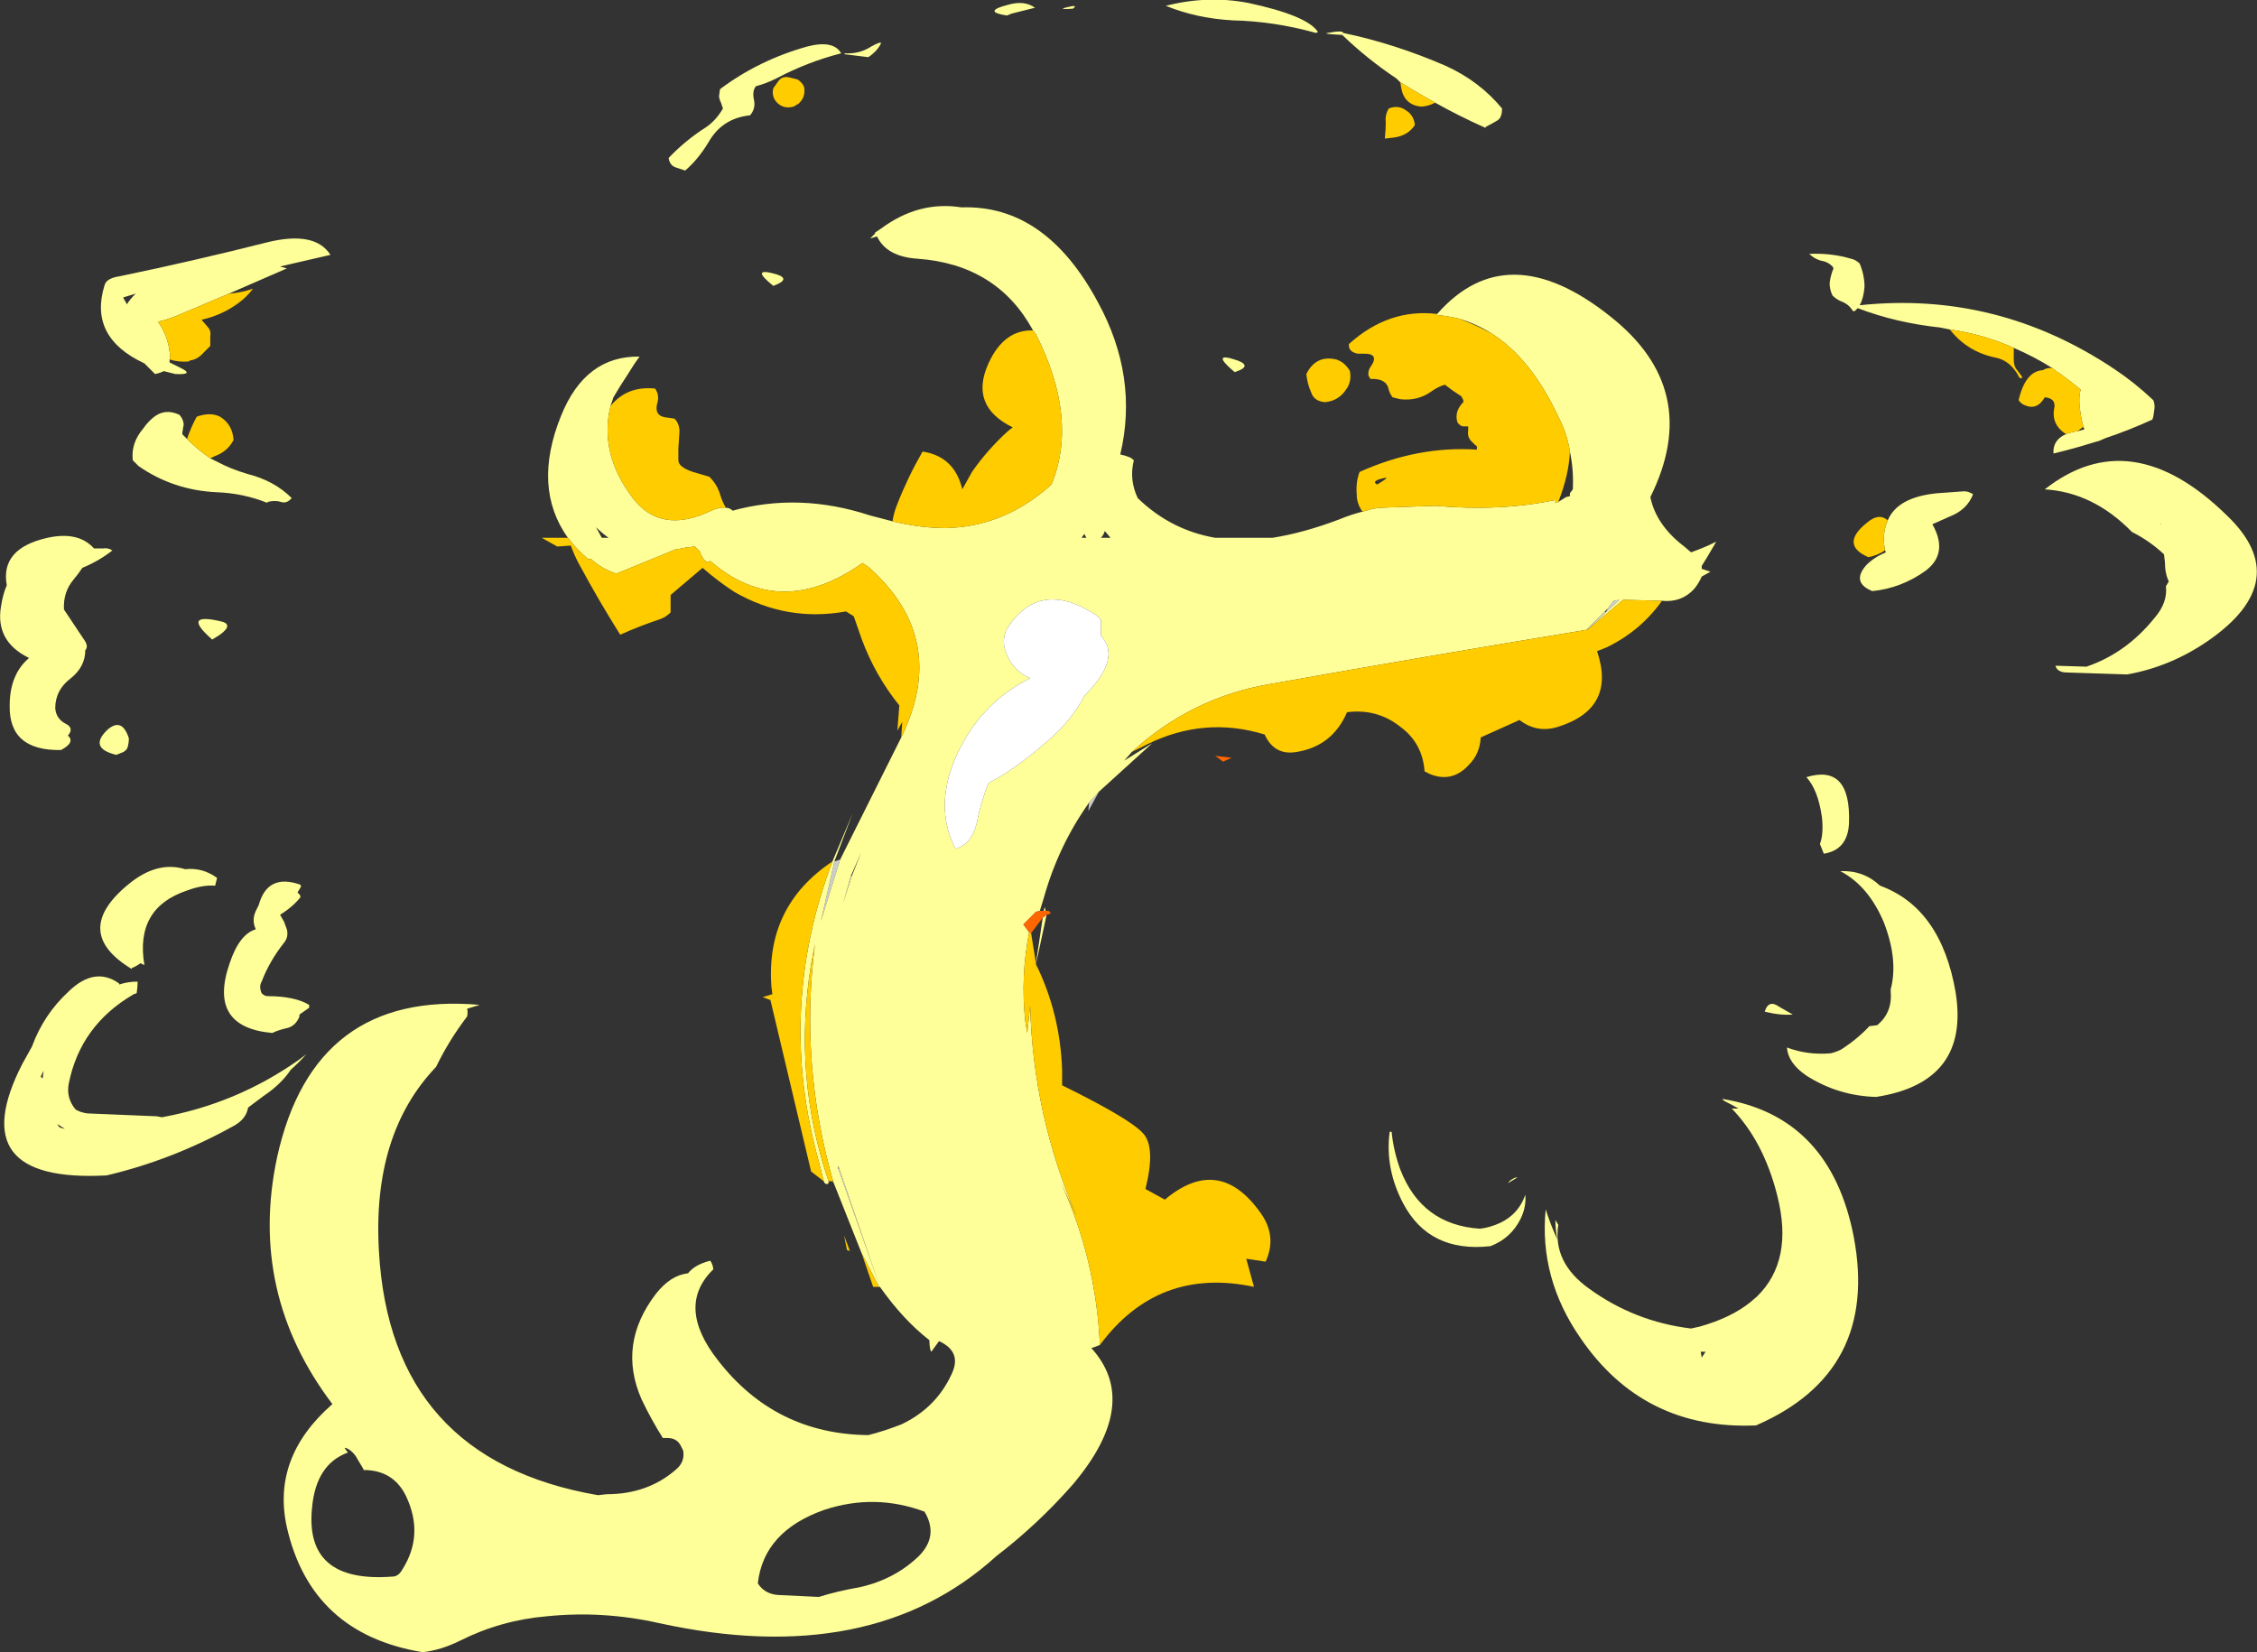<?xml version="1.0" encoding="UTF-8" standalone="no"?>
<svg xmlns:ffdec="https://www.free-decompiler.com/flash" xmlns:xlink="http://www.w3.org/1999/xlink" ffdec:objectType="shape" height="85.25px" width="116.45px" xmlns="http://www.w3.org/2000/svg">
  <rect width="100%" height="100%" fill="#333333" stroke="none"/>
  <g transform="matrix(1.0, 0.0, 0.0, 1.0, 56.45, 27.95)">
    <path d="M-13.1 16.4 L-14.1 19.6 -13.4 16.5 -13.1 16.4 M-11.05 38.45 L-13.2 32.35 -13.15 32.35 -11.05 38.45 M-0.25 13.45 L0.25 12.9 -0.3 13.9 -0.25 13.45 M25.4 4.55 L26.35 3.6 26.4 3.65 26.5 3.45 26.8 3.05 27.1 3.0 26.4 3.65 25.45 4.55 25.4 4.55 M-12.55 17.25 L-12.5 17.25 -12.95 18.65 -12.55 17.25" fill="#cccccc" fill-rule="evenodd" stroke="none"/>
    <path d="M7.25 -8.75 Q5.95 -9.85 7.4 -9.35 8.2 -9.05 7.25 -8.75 M-3.15 -10.9 Q-5.0 -14.3 -9.1 -14.6 -10.7 -14.7 -11.2 -15.75 L-11.55 -15.65 -11.3 -15.9 -11.3 -15.95 -11.0 -16.15 Q-9.05 -17.6 -6.85 -17.25 -2.5 -17.4 0.2 -12.35 2.3 -8.5 1.35 -4.5 1.6 -4.45 1.85 -4.35 1.95 -4.3 2.05 -4.2 1.8 -3.2 2.25 -2.25 3.95 -0.6 6.25 -0.2 L9.2 -0.2 Q10.8 -0.45 12.65 -1.15 13.25 -1.4 13.85 -1.55 L14.4 -1.7 14.75 -1.75 17.6 -1.85 Q20.95 -1.55 23.8 -2.15 L23.8 -2.0 23.95 -2.05 24.35 -2.3 24.55 -2.35 24.55 -2.5 24.7 -2.7 Q24.75 -3.7 24.55 -4.65 24.4 -5.6 23.95 -6.45 22.55 -9.45 20.5 -10.75 19.7 -11.25 18.85 -11.5 18.25 -11.65 17.65 -11.7 L17.7 -11.75 Q21.3 -15.85 26.6 -11.65 31.45 -7.85 28.7 -2.3 29.0 -0.85 30.45 0.25 L30.8 0.55 Q31.5 0.3 32.1 0.0 L31.6 0.85 31.35 1.25 31.35 1.4 31.8 1.55 31.35 1.8 Q31.2 2.15 30.95 2.45 30.3 3.15 29.3 3.05 L27.3 3.0 25.45 4.55 26.4 3.65 27.1 3.0 26.8 3.05 26.5 3.45 26.35 3.6 25.4 4.55 Q17.2 5.9 9.05 7.35 5.0 8.05 1.95 10.85 L1.55 11.3 3.0 10.4 0.25 12.9 -0.25 13.45 Q-1.85 15.7 -2.6 18.4 L-2.8 19.05 -3.0 19.1 -3.65 19.75 -3.35 20.15 Q-3.8 22.45 -3.55 24.75 L-3.45 25.35 -3.3 23.95 Q-3.15 29.6 -0.9 34.8 L-1.7 33.1 Q0.1 37.05 0.3 41.45 L-0.1 41.6 -0.15 41.6 Q2.45 44.45 -1.1 48.65 -2.9 50.7 -5.05 52.35 -11.5 58.2 -22.45 55.8 -25.35 55.15 -28.25 55.45 -30.6 55.65 -32.7 56.7 -33.7 57.2 -34.65 57.3 -40.4 56.35 -41.65 50.85 -42.45 47.25 -39.3 44.5 -43.65 38.75 -42.15 31.75 -40.25 23.15 -31.7 23.9 L-32.35 24.1 Q-32.3 24.25 -32.35 24.5 -33.3 25.75 -33.95 27.1 -37.25 30.55 -36.9 36.6 -36.3 47.35 -25.6 49.2 L-25.15 49.15 Q-23.05 49.15 -21.6 47.9 -21.1 47.5 -21.2 46.9 L-21.3 46.7 Q-21.5 46.25 -22.0 46.25 L-22.25 46.25 Q-22.85 45.3 -23.35 44.25 -24.6 41.4 -22.6 38.8 -21.85 37.85 -20.95 37.75 -20.6 37.3 -19.8 37.1 -19.65 37.35 -19.65 37.55 -21.6 39.45 -19.4 42.25 -16.45 46.05 -11.65 46.1 -10.85 45.9 -9.95 45.55 -8.15 44.7 -7.35 42.95 -6.8 41.8 -8.0 41.25 L-8.4 41.8 -8.45 41.7 Q-8.5 41.45 -8.5 41.2 -9.85 40.15 -11.05 38.45 L-11.1 38.45 -12.0 36.7 -13.45 33.05 Q-15.2 27.0 -14.4 20.75 L-14.6 21.8 Q-15.55 27.55 -13.7 33.0 L-13.7 33.1 Q-13.75 33.15 -13.8 33.15 L-13.9 33.1 -13.95 33.0 -14.2 32.0 Q-16.4 24.15 -13.5 16.5 L-12.45 14.0 -13.4 16.5 -14.1 19.6 -13.1 16.4 -9.95 10.1 Q-7.45 5.0 -11.65 1.3 L-11.95 1.1 Q-16.2 4.1 -19.8 1.0 L-20.0 1.05 -20.2 0.85 -20.2 0.8 Q-20.25 0.75 -20.3 0.65 L-20.3 0.55 -20.6 0.25 -21.05 0.3 -21.3 0.35 -21.6 0.4 -24.65 1.65 Q-25.4 1.4 -25.95 0.9 L-26.1 0.9 Q-26.7 0.4 -27.15 -0.2 -29.0 -2.8 -27.5 -6.5 -26.25 -9.6 -23.45 -9.55 -23.75 -9.15 -24.05 -8.65 -24.45 -8.05 -24.8 -7.45 L-24.95 -7.0 Q-25.55 -4.55 -23.8 -2.25 -22.35 -0.35 -19.75 -1.6 -19.3 -1.8 -19.0 -1.75 -18.8 -1.75 -18.65 -1.6 -15.2 -2.55 -11.55 -1.35 L-10.4 -1.05 Q-8.95 -0.7 -7.6 -0.7 L-6.9 -0.75 Q-4.3 -1.05 -2.2 -2.95 -0.8 -6.35 -3.0 -10.7 L-3.15 -10.9 M-13.2 32.35 L-11.05 38.45 -13.15 32.35 -13.2 32.2 -13.2 32.35 M0.85 -0.2 L0.55 -0.55 Q0.5 -0.35 0.35 -0.2 L0.85 -0.2 M55.0 -0.95 L55.05 -0.9 Q55.05 -0.95 55.0 -0.95 M53.55 -0.5 Q51.55 -2.55 49.05 -2.7 53.5 -6.2 58.45 -1.35 61.95 2.0 57.5 5.1 55.55 6.45 53.3 6.85 L50.2 6.75 Q49.7 6.75 49.6 6.4 L51.2 6.45 Q53.25 5.75 54.7 3.95 55.4 3.15 55.3 2.3 L55.45 2.05 Q55.25 1.65 55.25 1.05 L55.2 0.65 Q54.45 -0.05 53.55 -0.5 M34.6 24.25 Q34.8 23.6 35.35 24.0 35.7 24.2 36.05 24.4 35.4 24.45 34.6 24.25 M38.95 14.5 Q38.9 15.9 37.65 16.1 L37.45 15.6 Q37.65 15.05 37.55 14.2 37.35 12.8 36.75 12.15 39.05 11.45 38.95 14.5 M35.75 26.1 Q36.8 26.5 38.0 26.4 38.25 26.35 38.55 26.2 39.4 25.65 40.0 25.0 L40.4 24.95 Q41.2 24.3 41.1 23.2 L41.1 23.1 Q41.5 21.6 40.75 19.65 39.95 17.75 38.5 17.0 39.7 16.95 40.55 17.75 43.7 18.9 44.45 23.25 45.2 27.9 40.35 28.65 38.4 28.6 36.75 27.55 35.8 26.9 35.75 26.1 M0.35 4.0 L0.05 3.75 Q-2.85 1.9 -4.5 4.5 -4.75 5.05 -4.6 5.55 -4.3 6.6 -3.3 7.05 -5.45 8.1 -6.7 10.25 -8.45 13.35 -7.15 15.85 -6.3 15.6 -6.05 14.5 -5.85 13.45 -5.45 12.45 -4.05 11.75 -2.3 10.2 -1.15 9.2 -0.5 7.95 1.45 6.0 0.35 4.85 L0.35 4.0 M21.65 32.85 Q21.75 32.8 21.85 32.8 L21.35 33.1 Q21.45 32.95 21.65 32.85 M22.0 34.95 Q21.5 35.95 20.45 36.35 17.3 36.7 15.95 34.15 15.0 32.35 15.25 30.45 L15.35 30.45 Q15.45 31.45 15.8 32.4 16.9 35.25 19.9 35.45 20.4 35.4 20.95 35.15 21.9 34.7 22.25 33.7 22.3 34.35 22.0 34.95 M32.9 29.25 L33.25 29.25 Q32.9 29.05 32.5 28.85 L32.4 28.75 Q38.0 29.65 39.2 35.9 40.5 42.85 34.15 45.6 28.35 45.85 25.1 41.1 22.95 38.0 23.3 34.45 23.55 35.25 23.9 36.0 23.8 35.5 23.8 35.0 L23.95 35.25 Q23.65 37.2 25.55 38.55 27.9 40.25 30.8 40.6 L31.25 40.5 Q32.85 40.05 33.85 39.25 L34.2 38.95 Q36.1 37.1 35.25 33.75 34.55 30.95 32.9 29.25 M31.35 42.1 L31.55 41.8 31.3 41.8 31.35 42.1 M-25.4 -0.2 L-25.05 -0.2 Q-25.4 -0.45 -25.7 -0.75 L-25.4 -0.2 M-16.55 -13.2 Q-17.8 -14.2 -16.4 -13.8 -15.6 -13.55 -16.55 -13.2 M-0.4 -0.2 L-0.5 -0.4 -0.65 -0.2 -0.4 -0.2 M-12.5 17.25 L-12.0 16.0 -12.55 17.25 -12.95 18.65 -12.5 17.25 M-2.6 19.05 L-2.55 18.85 -2.5 19.05 -2.6 19.05 M-2.45 19.25 L-3.0 21.8 -3.05 22.2 -3.0 21.75 -2.65 19.4 -2.45 19.25 M-45.1 4.8 L-45.5 5.05 Q-47.1 3.65 -45.1 4.1 -44.35 4.25 -45.1 4.8 M-40.95 18.35 Q-41.35 18.85 -42.0 19.25 L-41.8 19.6 -41.65 20.0 Q-41.55 20.4 -41.8 20.7 -42.55 21.65 -42.95 22.7 -43.1 22.95 -42.95 23.3 -42.8 23.45 -42.65 23.45 -41.25 23.45 -40.5 23.9 -40.5 24.0 -40.5 24.05 L-41.0 24.4 -41.0 24.5 Q-41.2 25.0 -41.65 25.1 -42.1 25.2 -42.4 25.35 -45.75 25.05 -44.6 21.75 -44.1 20.25 -43.25 20.0 -43.5 19.5 -43.2 18.95 L-43.1 18.75 Q-42.65 17.1 -40.95 17.7 -40.9 17.8 -40.95 17.85 L-41.1 18.1 -41.0 18.2 Q-40.95 18.25 -40.95 18.35 M-45.35 17.75 Q-46.0 17.7 -46.8 18.0 -49.5 18.9 -49.0 21.85 L-49.2 21.75 Q-49.4 21.9 -49.65 22.0 L-49.65 22.05 Q-52.8 20.15 -49.85 17.7 -48.35 16.45 -46.9 16.9 -46.0 16.8 -45.25 17.35 L-45.35 17.75 M-41.45 27.25 Q-41.95 28.0 -42.85 28.6 L-43.65 29.2 Q-43.75 29.8 -44.4 30.15 -47.55 31.9 -50.95 32.7 -58.45 33.1 -55.3 26.95 L-54.8 26.05 Q-54.2 24.4 -52.9 23.2 -51.55 21.9 -50.3 22.8 L-50.3 22.85 Q-49.85 22.7 -49.35 22.7 -49.35 23.0 -49.4 23.3 L-49.55 23.35 Q-52.3 24.95 -52.9 27.95 -53.05 28.7 -52.55 29.3 -52.3 29.45 -51.95 29.5 L-48.35 29.65 -48.1 29.7 Q-44.25 29.0 -41.05 26.75 L-40.65 26.45 Q-41.0 26.85 -41.45 27.25 M-38.0 47.35 Q-38.1 47.15 -38.25 47.0 -38.45 46.8 -38.65 46.75 L-38.65 46.8 -38.5 47.0 Q-40.15 47.6 -40.35 49.85 -40.75 53.75 -36.2 53.4 -35.9 53.4 -35.7 53.05 -34.55 51.25 -35.5 49.25 -36.15 47.9 -37.7 47.9 L-37.7 47.85 -38.0 47.35 M-13.9 49.95 Q-17.05 51.05 -17.35 53.75 -17.0 54.3 -16.3 54.35 L-14.2 54.45 Q-13.25 54.15 -12.1 53.95 -10.3 53.55 -9.05 52.35 -8.0 51.3 -8.75 50.05 -11.3 49.1 -13.9 49.95 M-50.65 0.45 Q-51.35 1.0 -52.2 1.35 -52.4 1.65 -52.65 1.95 -53.2 2.6 -53.15 3.5 L-52.15 5.0 Q-51.85 5.4 -52.05 5.6 -52.05 6.45 -52.8 7.05 -53.6 7.65 -53.6 8.6 -53.55 9.15 -53.05 9.4 -52.65 9.6 -52.9 9.95 L-52.95 10.0 Q-52.55 10.35 -53.3 10.75 -56.0 10.8 -55.95 8.45 -55.95 6.85 -54.95 6.0 -56.7 5.15 -56.4 3.35 -56.3 2.7 -56.1 2.25 -56.45 0.35 -54.0 -0.2 -52.4 -0.55 -51.6 0.35 L-51.15 0.35 Q-50.9 0.3 -50.65 0.45 M-49.8 10.15 Q-49.8 10.35 -49.85 10.55 -49.9 10.8 -50.2 10.9 L-50.45 11.0 Q-51.9 10.65 -50.9 9.7 -50.15 9.05 -49.8 10.15 M-54.35 27.6 L-54.25 27.7 -54.2 27.3 -54.35 27.6 M-53.5 30.05 L-53.4 30.2 -53.3 30.25 -53.1 30.3 -53.5 30.05" fill="#ffff99" fill-rule="evenodd" stroke="none"/>
    <path d="M10.95 -8.65 Q11.45 -9.65 12.5 -9.4 12.95 -9.25 13.2 -8.8 13.3 -8.25 13.0 -7.85 12.6 -7.25 11.9 -7.2 11.35 -7.25 11.2 -7.7 11.0 -8.15 10.95 -8.65 M-3.15 -10.9 L-3.0 -10.7 Q-0.8 -6.35 -2.2 -2.95 -4.3 -1.05 -6.9 -0.75 L-7.6 -0.7 Q-8.95 -0.7 -10.4 -1.05 -10.35 -1.45 -10.15 -1.95 -9.6 -3.35 -8.85 -4.65 -7.2 -4.4 -6.8 -2.7 L-6.3 -3.6 Q-5.5 -4.75 -4.45 -5.7 L-4.2 -5.9 Q-6.45 -7.0 -5.45 -9.2 -4.65 -10.95 -3.15 -10.9 M-19.0 -1.75 Q-19.3 -1.8 -19.75 -1.6 -22.35 -0.35 -23.8 -2.25 -25.55 -4.55 -24.95 -7.0 -24.1 -8.05 -22.65 -7.9 -22.4 -7.55 -22.55 -7.1 -22.7 -6.45 -22.0 -6.4 L-21.65 -6.35 Q-21.35 -6.05 -21.4 -5.55 L-21.45 -4.8 -21.45 -4.2 Q-21.45 -3.85 -20.7 -3.6 L-19.85 -3.35 Q-19.45 -2.95 -19.3 -2.45 -19.2 -2.1 -19.0 -1.75 M-27.15 -0.2 Q-26.7 0.4 -26.1 0.9 L-25.95 0.9 Q-25.4 1.4 -24.65 1.65 L-21.6 0.4 -21.3 0.35 -21.05 0.3 -20.6 0.25 -20.3 0.55 -20.3 0.65 Q-20.25 0.75 -20.2 0.8 L-20.2 0.85 -20.0 1.05 -19.8 1.0 Q-16.2 4.1 -11.95 1.1 L-11.65 1.3 Q-7.45 5.0 -9.95 10.1 L-9.9 9.3 -10.15 9.75 -10.05 8.45 Q-11.3 6.9 -12.0 5.0 L-12.4 3.85 -12.8 3.6 Q-15.85 4.15 -18.55 2.6 -19.4 2.05 -20.2 1.35 L-21.85 2.75 -21.85 3.65 Q-22.1 3.9 -22.4 4.0 -23.45 4.35 -24.45 4.8 -25.55 3.05 -26.55 1.2 -26.8 0.75 -27.0 0.2 L-27.7 0.25 -28.5 -0.2 -27.15 -0.2 M-13.5 16.5 Q-16.4 24.15 -14.2 32.0 L-13.95 33.0 -14.6 32.5 -16.7 23.65 -17.1 23.5 -16.6 23.35 -16.65 22.95 Q-16.95 18.8 -13.5 16.5 M-13.7 33.0 Q-15.55 27.55 -14.6 21.8 L-14.4 20.75 Q-15.2 27.0 -13.45 33.05 L-13.5 33.0 -13.7 33.0 M-12.0 36.7 L-11.1 38.45 -11.4 38.45 -12.0 36.7 M0.3 41.45 Q0.1 37.05 -1.7 33.1 L-0.9 34.8 Q-3.15 29.6 -3.3 23.95 L-3.45 25.35 -3.55 24.75 Q-3.8 22.45 -3.35 20.15 L-3.25 20.2 -3.0 21.75 -3.05 22.2 -3.0 21.8 Q-1.75 24.35 -1.65 27.25 L-1.65 28.05 Q1.8 29.75 2.5 30.5 3.2 31.2 2.65 33.4 L3.65 33.95 Q6.45 31.6 8.6 34.65 9.45 35.85 8.85 37.15 L7.85 37.0 8.25 38.45 Q3.3 37.4 0.3 41.45 M1.95 10.85 Q5.0 8.05 9.05 7.35 17.2 5.9 25.4 4.55 L25.45 4.55 27.3 3.0 29.3 3.05 Q28.2 4.6 26.45 5.45 L25.95 5.65 Q26.95 8.6 23.95 9.55 22.85 9.9 21.95 9.2 L19.95 10.1 Q19.9 10.95 19.35 11.5 18.5 12.45 17.35 12.0 L17.05 11.85 Q16.95 10.4 15.8 9.55 14.6 8.6 13.05 8.8 12.3 10.55 10.45 10.85 9.3 11.05 8.8 9.95 5.7 9.0 2.75 10.45 2.35 10.65 1.95 10.85 M17.7 -11.75 L17.65 -11.7 Q18.25 -11.65 18.85 -11.5 19.65 -11.2 20.5 -10.75 22.55 -9.45 23.95 -6.45 24.4 -5.6 24.55 -4.65 24.5 -3.45 23.95 -2.05 L23.8 -2.0 23.8 -2.15 Q20.95 -1.55 17.6 -1.85 L14.75 -1.75 14.4 -1.7 13.85 -1.55 Q13.55 -1.95 13.55 -2.45 13.5 -3.1 13.7 -3.6 16.7 -4.95 19.75 -4.75 L19.75 -4.85 Q19.8 -4.9 19.65 -5.0 L19.45 -5.2 Q19.25 -5.4 19.3 -5.75 L19.3 -5.95 19.05 -5.95 Q18.9 -5.95 18.75 -6.15 18.65 -6.45 18.75 -6.75 18.85 -7.0 19.05 -7.2 L19.05 -7.3 18.95 -7.5 18.5 -7.8 18.1 -8.1 Q17.75 -8.0 17.4 -7.75 16.7 -7.25 15.8 -7.35 L15.4 -7.45 Q15.25 -7.65 15.2 -7.85 15.1 -8.4 14.35 -8.4 14.25 -8.35 14.2 -8.5 14.15 -8.55 14.15 -8.65 14.15 -8.85 14.25 -9.0 14.75 -9.7 13.95 -9.7 L13.6 -9.7 Q13.1 -9.8 13.15 -10.2 15.2 -12.05 17.7 -11.75 M15.05 -3.3 Q14.25 -3.15 14.6 -2.95 15.2 -3.3 15.05 -3.3 M-12.9 35.8 L-12.6 36.6 -12.75 36.55 -12.9 35.8" fill="#ffcc00" fill-rule="evenodd" stroke="none"/>
    <path d="M-3.35 20.15 L-3.65 19.75 -3.0 19.1 -2.8 19.05 -2.6 19.05 -2.5 19.05 -2.35 19.05 Q-2.25 19.1 -2.25 19.15 -2.25 19.2 -2.3 19.2 -2.35 19.25 -2.45 19.25 L-2.65 19.4 -3.25 20.2 -3.35 20.15 M6.25 11.05 L7.1 11.15 6.65 11.35 6.25 11.05" fill="#ff6600" fill-rule="evenodd" stroke="none"/>
    <path d="M0.35 4.0 L0.35 4.85 Q1.45 6.0 -0.5 7.95 -1.15 9.2 -2.3 10.2 -4.05 11.75 -5.45 12.45 -5.85 13.45 -6.05 14.5 -6.3 15.6 -7.15 15.85 -8.45 13.35 -6.7 10.25 -5.45 8.1 -3.3 7.05 -4.3 6.6 -4.6 5.55 -4.75 5.05 -4.5 4.5 -2.85 1.9 0.05 3.75 L0.35 4.0" fill="#ffffff" fill-rule="evenodd" stroke="none"/>
    <path d="M15.8 -23.7 L15.6 -23.9 Q14.1 -24.9 12.8 -26.15 11.75 -26.2 12.05 -26.25 12.85 -26.4 12.85 -26.25 15.5 -25.7 18.15 -24.55 19.9 -23.75 21.05 -22.35 21.05 -22.15 21.0 -22.0 20.95 -21.8 20.75 -21.7 20.5 -21.55 20.2 -21.4 L20.2 -21.35 Q18.85 -21.95 17.6 -22.65 16.7 -23.15 15.8 -23.7 M11.55 -26.3 L11.45 -26.25 Q9.3 -26.85 7.15 -26.9 5.3 -27.0 3.7 -27.65 5.85 -28.2 7.95 -27.8 11.0 -27.15 11.55 -26.3 M44.15 -10.95 L43.65 -11.05 Q41.35 -11.3 39.4 -12.05 L39.25 -11.9 39.15 -11.9 Q38.95 -12.25 38.55 -12.4 38.3 -12.5 38.1 -12.7 37.95 -13.0 37.95 -13.35 38.0 -13.75 38.15 -14.1 L38.1 -14.2 Q37.85 -14.45 37.5 -14.5 37.15 -14.6 36.9 -14.85 38.05 -14.9 39.05 -14.6 39.3 -14.55 39.5 -14.35 39.75 -13.75 39.75 -13.15 39.7 -12.55 39.5 -12.2 46.6 -12.95 52.65 -8.9 53.7 -8.2 54.65 -7.3 54.75 -7.05 54.7 -6.8 L54.65 -6.45 54.6 -6.3 Q53.4 -5.75 52.2 -5.35 L51.85 -5.2 51.5 -5.1 Q50.55 -4.8 49.5 -4.55 49.45 -5.25 50.15 -5.55 50.4 -5.65 50.75 -5.7 L51.1 -5.8 51.05 -5.9 Q50.9 -6.45 50.85 -7.0 50.8 -7.45 50.9 -7.85 50.35 -8.3 49.8 -8.7 L49.7 -8.75 49.45 -8.95 Q48.5 -9.55 47.45 -10.0 45.9 -10.7 44.15 -10.95 M40.95 -1.1 Q41.45 -2.3 43.5 -2.5 L44.9 -2.6 Q45.1 -2.6 45.35 -2.45 45.05 -1.65 44.15 -1.3 43.7 -1.1 43.25 -0.9 44.1 0.6 42.9 1.5 41.65 2.4 40.15 2.55 39.05 2.1 39.85 1.2 40.25 0.8 40.85 0.55 L40.8 0.4 Q40.65 -0.45 40.95 -1.1 M-44.75 -12.75 L-47.35 -11.65 Q-47.85 -11.45 -48.3 -11.35 -47.8 -10.65 -47.7 -9.8 -47.65 -9.6 -47.7 -9.4 L-47.7 -9.25 -47.2 -9.0 Q-46.35 -8.6 -47.4 -8.65 L-48.0 -8.8 Q-48.2 -8.7 -48.45 -8.65 L-49.0 -9.2 Q-51.9 -10.55 -51.05 -13.25 -50.95 -13.6 -50.25 -13.7 -46.4 -14.5 -42.65 -15.45 -40.2 -16.05 -39.4 -14.8 L-42.0 -14.2 -41.65 -14.1 -44.75 -12.75 M-50.1 -12.6 L-49.9 -12.25 Q-49.75 -12.5 -49.45 -12.8 L-50.1 -12.6 M-45.6 -4.3 L-45.3 -4.15 Q-44.55 -3.75 -43.7 -3.5 -42.3 -3.15 -41.4 -2.25 -41.65 -1.95 -41.95 -2.05 -42.25 -2.15 -42.65 -2.05 L-42.65 -2.0 Q-43.9 -2.5 -45.25 -2.55 -47.5 -2.65 -49.3 -3.9 -49.45 -4.05 -49.6 -4.2 -49.7 -5.1 -49.05 -5.85 -48.85 -6.15 -48.55 -6.4 -47.95 -6.9 -47.2 -6.55 -47.05 -6.4 -47.0 -6.2 -46.95 -6.05 -47.0 -5.9 L-47.05 -5.55 -46.8 -5.3 Q-46.25 -4.75 -45.6 -4.3 M-1.1 -27.5 Q-1.85 -27.45 -1.5 -27.55 -0.75 -27.75 -1.1 -27.5 M-3.05 -27.55 L-4.25 -27.25 -4.5 -27.15 Q-5.8 -27.35 -4.45 -27.7 -3.6 -27.95 -3.05 -27.55 M-11.0 -25.7 Q-11.2 -25.3 -11.65 -25.0 L-12.85 -25.15 -12.9 -25.2 Q-12.1 -25.15 -11.5 -25.55 -10.95 -25.85 -11.0 -25.7 M-13.05 -25.2 Q-14.8 -24.75 -16.4 -23.9 -16.9 -23.65 -17.45 -23.5 -17.65 -23.25 -17.55 -22.8 -17.45 -22.35 -17.75 -22.0 -19.2 -21.85 -19.9 -20.6 -20.45 -19.7 -21.1 -19.15 L-21.55 -19.3 Q-21.9 -19.4 -21.95 -19.8 -21.1 -20.7 -20.0 -21.4 -19.5 -21.75 -19.15 -22.35 L-19.25 -22.65 Q-19.35 -22.85 -19.35 -23.0 L-19.3 -23.35 Q-17.3 -24.85 -14.8 -25.55 -13.45 -25.9 -13.05 -25.2" fill="#ffff99" fill-rule="evenodd" stroke="none"/>
    <path d="M17.6 -22.65 Q17.2 -22.45 16.85 -22.45 16.0 -22.55 15.85 -23.4 L15.8 -23.7 Q16.7 -23.15 17.6 -22.65 M15.2 -22.35 Q15.7 -22.55 16.1 -22.25 16.5 -22.0 16.55 -21.5 16.2 -20.95 15.45 -20.85 L15.0 -20.8 Q15.05 -21.25 15.05 -21.65 15.0 -22.0 15.2 -22.35 M50.15 -5.55 Q49.35 -6.05 49.55 -6.95 49.6 -7.4 49.05 -7.45 48.65 -6.75 48.0 -7.05 47.85 -7.1 47.7 -7.3 48.05 -8.8 48.95 -8.85 49.2 -9.0 49.45 -8.95 L49.7 -8.75 49.75 -8.75 49.8 -8.7 Q50.35 -8.3 50.9 -7.85 50.8 -7.45 50.85 -7.0 50.9 -6.45 51.05 -5.9 L51.0 -5.9 50.75 -5.7 Q50.4 -5.65 50.15 -5.55 M47.45 -10.0 Q47.45 -9.75 47.45 -9.4 47.45 -9.15 47.55 -8.95 L47.85 -8.55 Q47.95 -8.4 47.75 -8.45 47.3 -9.35 46.5 -9.5 45.05 -9.8 44.15 -10.95 45.9 -10.7 47.45 -10.0 M40.8 0.4 L40.8 0.45 Q40.45 0.7 39.95 0.8 38.45 0.15 39.9 -1.0 40.5 -1.5 40.95 -1.1 40.65 -0.45 40.8 0.4 M-47.7 -9.4 Q-47.65 -9.6 -47.7 -9.8 -47.8 -10.65 -48.3 -11.35 -47.85 -11.45 -47.35 -11.65 L-44.75 -12.75 -44.6 -12.8 Q-44.0 -12.85 -43.4 -13.05 -43.7 -12.65 -44.1 -12.35 -44.95 -11.7 -46.05 -11.45 L-45.75 -11.1 Q-45.55 -10.9 -45.6 -10.6 L-45.6 -10.1 -45.95 -9.75 Q-46.25 -9.4 -46.65 -9.35 L-46.7 -9.3 Q-47.2 -9.25 -47.7 -9.4 M-46.8 -5.3 Q-46.6 -5.9 -46.3 -6.45 -45.6 -6.7 -45.1 -6.45 -44.45 -6.05 -44.4 -5.25 -44.7 -4.65 -45.4 -4.4 L-45.6 -4.3 Q-46.25 -4.75 -46.8 -5.3 M-15.3 -23.85 Q-15.0 -23.65 -14.95 -23.4 -14.9 -22.9 -15.25 -22.6 L-15.5 -22.45 Q-16.05 -22.3 -16.4 -22.7 -16.65 -23.0 -16.55 -23.4 L-16.3 -23.75 Q-16.1 -24.05 -15.7 -23.95 L-15.3 -23.85" fill="#ffcc00" fill-rule="evenodd" stroke="none"/>
  </g>
</svg>
